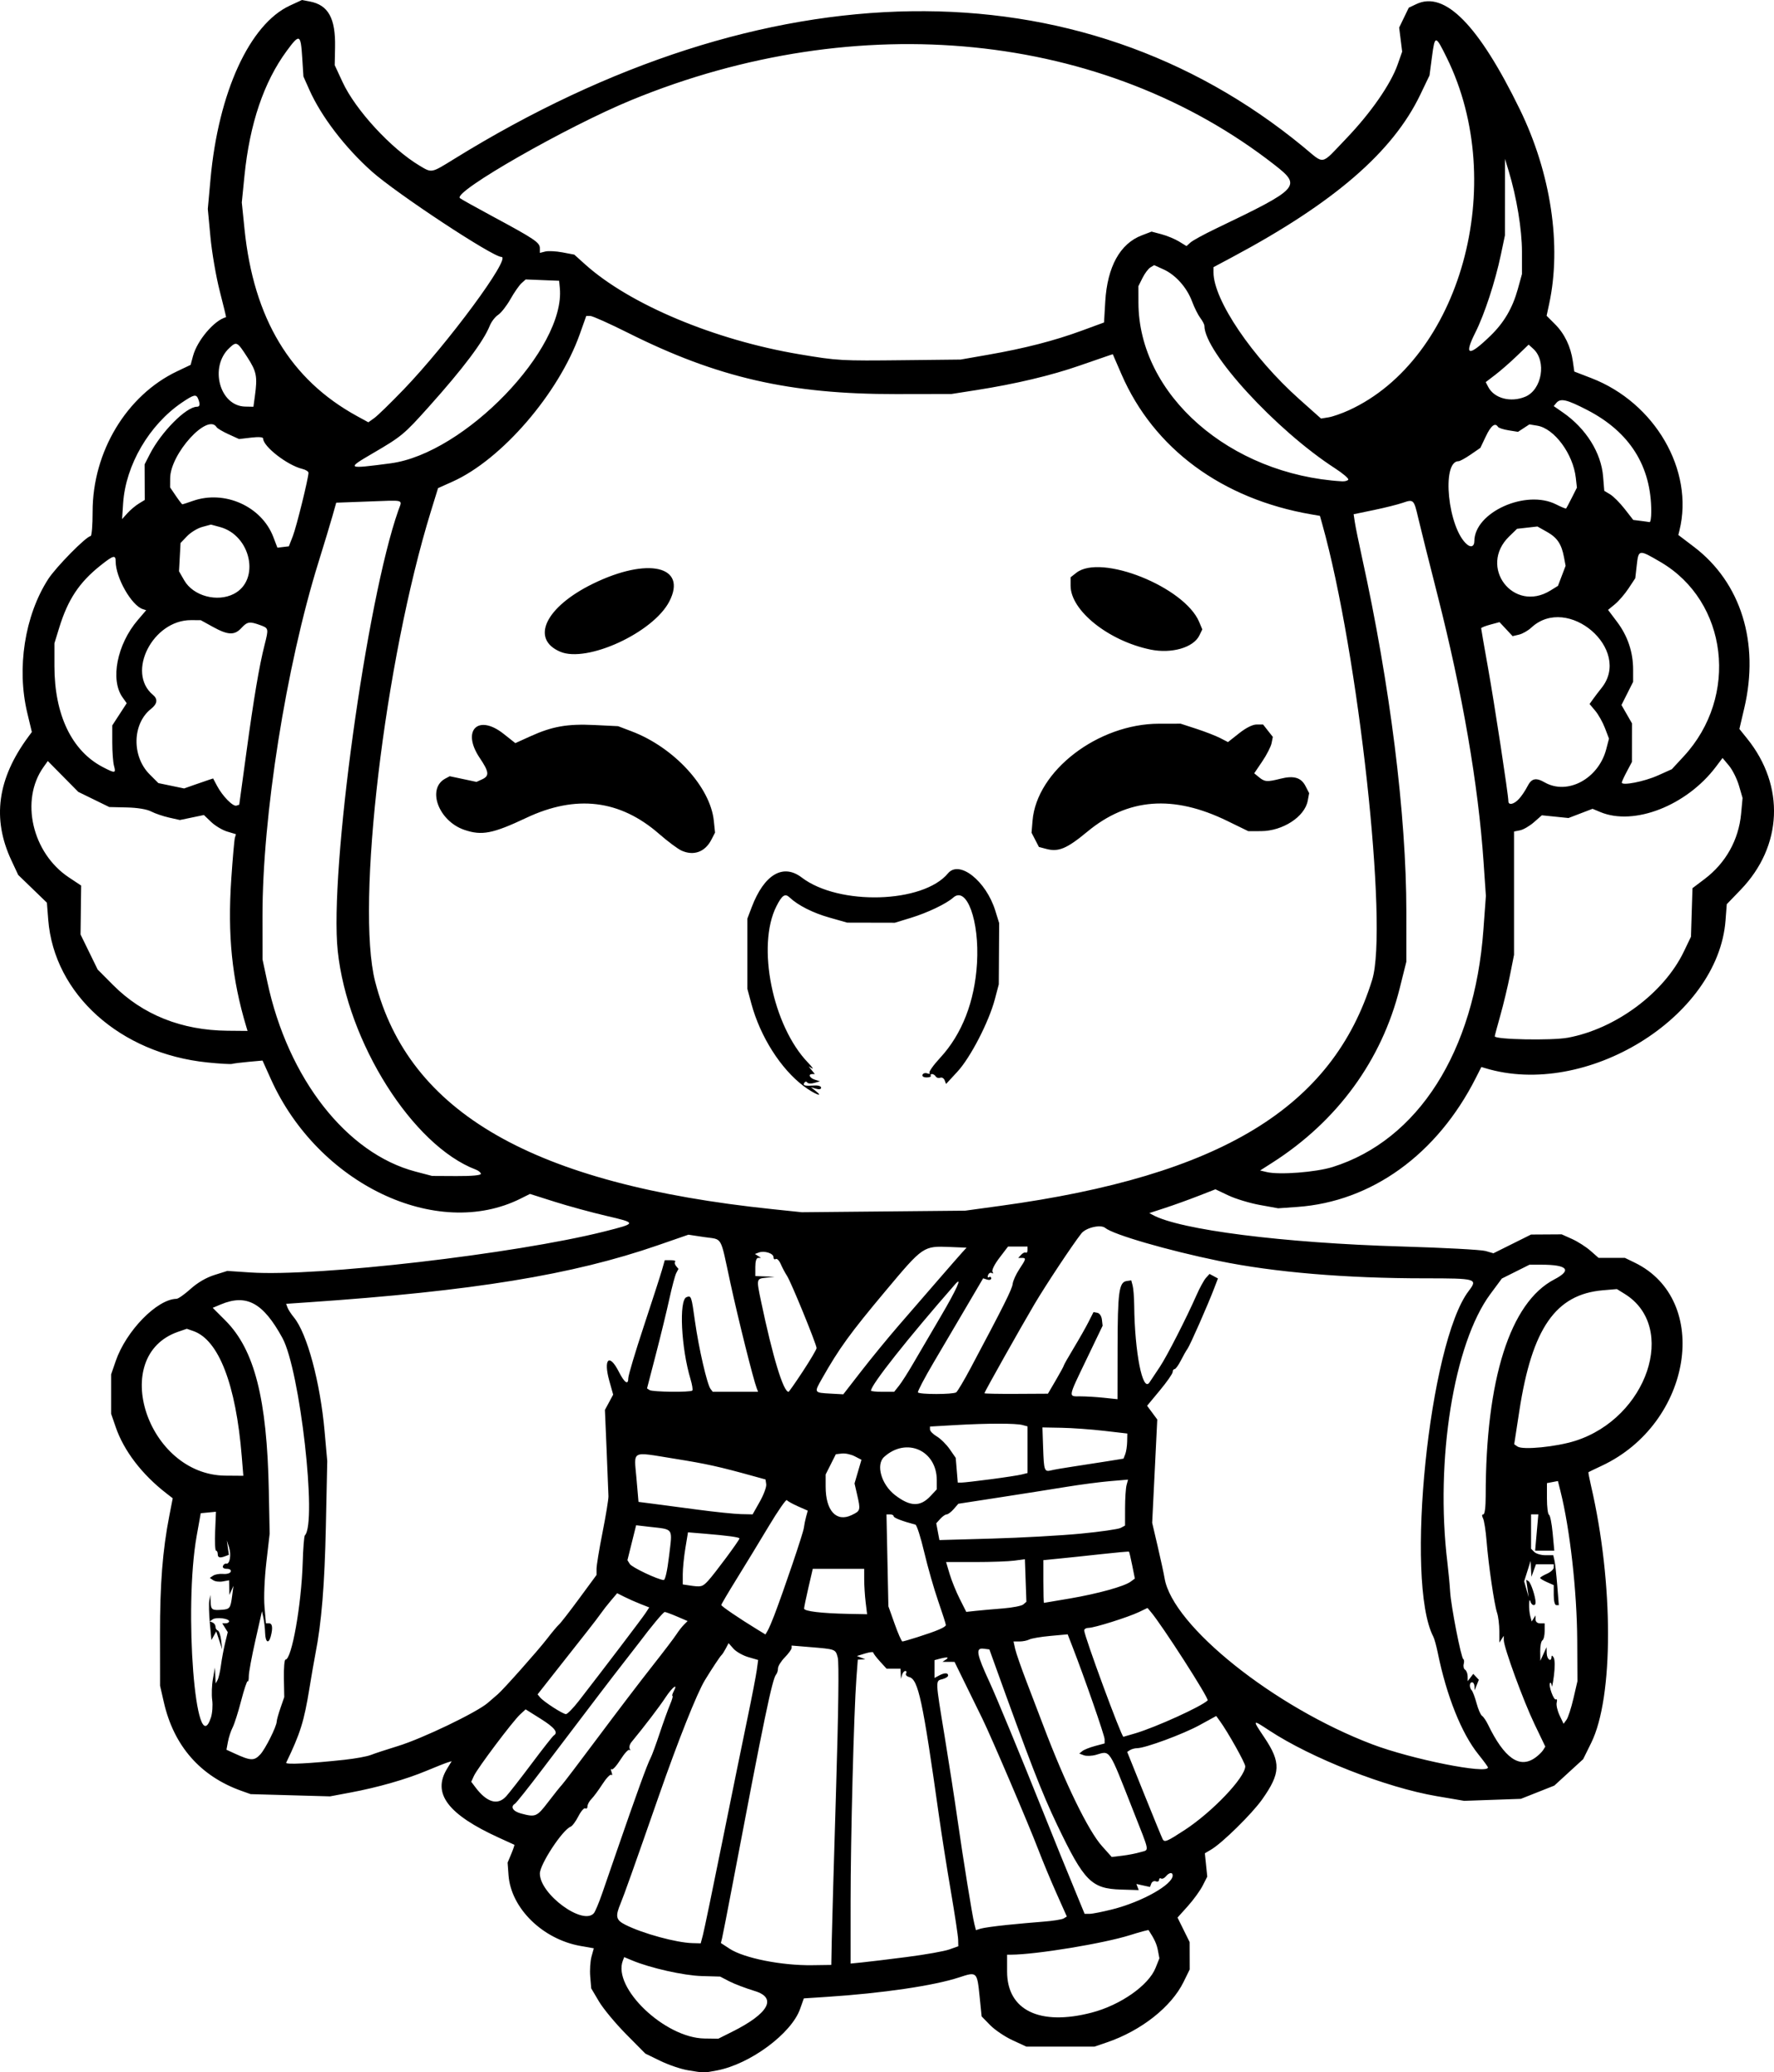 <?xml version="1.0" encoding="UTF-8" standalone="no"?>
<!-- Created with Inkscape (http://www.inkscape.org/) -->

<svg
   width="206.933mm"
   height="241.569mm"
   viewBox="0 0 206.933 241.569"
   version="1.1"
   id="svg1"
   xml:space="preserve"
   xmlns="http://www.w3.org/2000/svg"
   xmlns:svg="http://www.w3.org/2000/svg"><defs
     id="defs1" /><g
     id="layer1"
     transform="translate(29.989,96.427)"><path
       style="fill:#000000"
       d="m 50.205,144.892 c -0.787,-0.131 -2.215,-0.619 -3.175,-1.085 l -1.745,-0.848 -2.249,-2.273 c -1.237,-1.25 -2.657,-2.961 -3.155,-3.802 l -0.906,-1.529 -0.114,-1.375 c -0.063,-0.757 0.005,-1.807 0.151,-2.335 l 0.265,-0.959 -1.541,-0.271 c -4.432,-0.781 -8.125,-4.405 -8.406,-8.25 l -0.107,-1.464 0.428,-1.024 c 0.235,-0.563 0.397,-1.039 0.358,-1.058 -0.038,-0.018 -0.844,-0.386 -1.789,-0.817 -5.969,-2.719 -7.816,-5.164 -6.067,-8.033 l 0.546,-0.895 -0.481,0.147 c -0.264,0.081 -1.369,0.519 -2.456,0.973 -2.385,0.998 -5.66,1.934 -8.873,2.536 l -2.381,0.446 -4.63,-0.13 -4.63,-0.13 -1.079,-0.384 c -4.784,-1.703 -7.88,-5.235 -9.043,-10.318 l -0.443,-1.934 -0.007,-5.953 c -0.007,-5.888 0.301,-9.832 1.082,-13.837 l 0.402,-2.063 -0.748,-0.579 c -2.846,-2.204 -4.953,-4.958 -5.902,-7.718 l -0.534,-1.551 v -2.298 -2.298 l 0.53,-1.541 c 1.216,-3.535 4.828,-7.23 7.104,-7.267 0.197,-0.003 0.933,-0.523 1.636,-1.155 0.82,-0.737 1.816,-1.318 2.781,-1.622 l 1.503,-0.473 2.691,0.18 C 6.961,52.424 30.109,49.745 40.514,47.127 c 3.799,-0.956 3.804,-0.989 0.244,-1.816 -1.731,-0.402 -4.447,-1.143 -6.037,-1.646 L 31.832,42.749 30.745,43.292 C 20.938,48.19 7.117,41.588 1.614,29.377 l -0.98,-2.175 -1.619,0.147 c -0.891,0.081 -1.76,0.19 -1.932,0.242 -0.172,0.052 -1.463,-0.023 -2.869,-0.167 C -15.969,26.383 -23.682,19.473 -24.363,10.783 L -24.519,8.799 -26.192,7.182 -27.865,5.566 -28.661,3.865 c -2.274,-4.86 -1.636,-9.515 1.977,-14.407 l 0.41,-0.555 -0.533,-2.223 c -1.253,-5.226 -0.3,-11.335 2.432,-15.589 0.908,-1.413 4.467,-5.022 4.954,-5.022 0.132,0 0.238,-1.28 0.236,-2.844 -0.009,-6.98 3.96,-13.571 9.859,-16.372 l 1.573,-0.747 0.279,-1.036 c 0.494,-1.833 2.495,-4.181 3.854,-4.522 0.024,-0.006 -0.306,-1.37 -0.734,-3.032 -0.428,-1.661 -0.917,-4.498 -1.087,-6.304 l -0.309,-3.283 0.317,-3.486 c 0.919,-10.094 4.562,-18.05 9.26,-20.22 l 1.405,-0.649 0.903,0.169 c 2.165,0.406 3.024,1.947 2.96,5.308 l -0.04,2.117 0.918,1.977 c 1.511,3.256 5.669,7.764 8.987,9.744 1.44,0.86 1.33,0.881 4.034,-0.79 36.325,-22.453 72.805,-22.979 99.021,-1.428 2.584,2.124 1.972,2.239 5.027,-0.944 2.859,-2.979 5.196,-6.339 6,-8.629 l 0.528,-1.503 -0.175,-1.404 -0.175,-1.404 0.561,-1.159 0.561,-1.159 0.888,-0.421 c 3.316,-1.573 7.271,2.452 12.067,12.279 3.623,7.424 4.893,15.845 3.419,22.677 l -0.297,1.378 0.979,0.979 c 1.119,1.119 1.835,2.611 2.082,4.334 l 0.171,1.191 1.989,0.766 c 7.426,2.861 12,10.757 10.278,17.743 l -0.133,0.54 1.833,1.393 c 5.469,4.157 7.652,11.155 5.86,18.787 l -0.571,2.433 0.909,1.129 c 4.438,5.507 4.133,12.544 -0.765,17.622 l -1.617,1.677 -0.145,1.895 c -0.863,11.314 -16.272,20.779 -28.029,17.217 l -0.451,-0.137 -0.655,1.293 c -4.51,8.9 -12.148,14.41 -20.825,15.022 l -2.223,0.157 -2.137,-0.387 c -1.175,-0.213 -2.822,-0.711 -3.659,-1.107 l -1.522,-0.72 -2.03,0.79 c -1.116,0.435 -2.85,1.059 -3.854,1.386 l -1.824,0.596 0.369,0.204 c 3.166,1.75 15.271,3.287 29.076,3.691 4.875,0.143 9.274,0.379 9.776,0.526 l 0.913,0.266 2.196,-1.093 2.196,-1.093 1.786,-0.011 1.786,-0.011 1.204,0.54 c 0.662,0.297 1.63,0.914 2.152,1.372 l 0.948,0.832 h 1.535 1.535 l 1.133,0.548 c 9.014,4.364 6.694,18.75 -3.819,23.678 -0.832,0.39 -1.538,0.729 -1.568,0.754 -0.03,0.025 0.109,0.754 0.31,1.621 2.628,11.333 2.634,24.626 0.012,29.934 l -0.938,1.9 -1.683,1.54 -1.683,1.54 -1.95,0.772 -1.95,0.772 -3.307,0.116 -3.307,0.116 -3.203,-0.545 c -5.915,-1.007 -14.607,-4.416 -19.551,-7.669 -1.978,-1.301 -1.981,-1.297 -0.544,0.845 1.943,2.898 1.897,4.146 -0.268,7.205 -1.182,1.671 -4.645,5.076 -5.941,5.841 l -0.741,0.438 0.14,1.361 0.14,1.361 -0.54,1.058 c -0.297,0.582 -1.077,1.655 -1.734,2.386 l -1.195,1.329 0.706,1.427 0.706,1.427 0.004,1.597 0.004,1.597 -0.717,1.461 c -1.429,2.909 -4.947,5.68 -8.94,7.039 l -1.455,0.496 h -3.969 -3.969 l -1.621,-0.749 c -0.891,-0.412 -2.066,-1.205 -2.61,-1.762 l -0.989,-1.013 -0.236,-2.327 c -0.293,-2.888 -0.314,-2.908 -2.38,-2.224 -2.911,0.963 -8.959,1.853 -15.462,2.276 l -2.661,0.173 -0.442,1.244 c -1.018,2.868 -5.835,6.426 -9.686,7.156 -1.58,0.3 -1.456,0.301 -3.444,-0.029 z m 5.227,-4.485 c 4.245,-2.121 5.252,-3.943 2.622,-4.741 -1.053,-0.32 -2.393,-0.829 -2.977,-1.132 l -1.062,-0.551 -2.158,-0.062 c -2.086,-0.06 -5.992,-0.936 -8.099,-1.817 l -0.936,-0.391 -0.158,0.411 c -1.22,3.178 4.901,9.011 9.523,9.077 l 1.611,0.023 z m 41.922,-2.224 c 3.351,-0.873 6.634,-3.169 7.451,-5.212 l 0.447,-1.116 -0.171,-0.911 c -0.141,-0.753 -0.393,-1.304 -1.086,-2.374 -0.03,-0.047 -0.998,0.212 -2.15,0.576 -3.084,0.974 -10.956,2.269 -13.896,2.285 l -0.463,0.003 v 1.967 c 0,4.514 3.81,6.36 9.868,4.783 z M 67.032,129.845 c 0.028,-1.528 0.253,-9.386 0.499,-17.462 0.285,-9.356 0.358,-15.012 0.202,-15.587 -0.27,-0.993 -0.21,-0.972 -3.332,-1.231 l -2.051,-0.17 v 0.283 c 0,0.156 -0.357,0.648 -0.794,1.095 -0.437,0.447 -0.794,1.022 -0.794,1.279 0,0.257 -0.099,0.58 -0.22,0.718 -0.445,0.509 -1.407,5.14 -5.077,24.461 -0.594,3.129 -1.145,5.948 -1.223,6.264 l -0.142,0.576 1.016,0.664 c 1.677,1.096 6.052,1.969 9.615,1.92 l 2.249,-0.031 z m 8.812,1.847 c 2.11,-0.271 4.313,-0.662 4.895,-0.869 l 1.058,-0.376 -0.018,-0.764 c -0.01,-0.42 -0.395,-2.967 -0.855,-5.659 -0.46,-2.692 -1.08,-6.621 -1.377,-8.731 -1.911,-13.579 -2.421,-15.95 -3.487,-16.229 -0.294,-0.077 -0.456,-0.267 -0.36,-0.422 0.096,-0.155 0.057,-0.282 -0.086,-0.282 -0.143,0 -0.315,0.208 -0.382,0.463 l -0.121,0.463 -0.031,-0.595 L 75.051,98.095 H 74.242 73.433 l -0.779,-0.853 c -0.428,-0.469 -0.779,-0.934 -0.779,-1.034 0,-0.099 -0.429,-0.049 -0.954,0.112 l -0.954,0.293 0.491,0.193 0.491,0.193 -0.439,0.019 -0.439,0.019 -0.164,2.183 c -0.292,3.887 -0.675,18.66 -0.676,26.049 l -0.001,7.197 1.389,-0.14 c 0.764,-0.077 3.115,-0.362 5.226,-0.633 z m -23.835,-2.575 c 0.144,-0.546 1.164,-5.457 2.267,-10.914 1.103,-5.457 2.419,-11.905 2.925,-14.33 0.506,-2.424 0.994,-4.945 1.084,-5.602 L 58.448,97.078 57.291,96.739 C 56.654,96.553 55.878,96.111 55.566,95.758 l -0.567,-0.643 -0.332,0.63 c -0.183,0.347 -0.404,0.69 -0.492,0.762 -0.158,0.131 -1.146,1.62 -1.94,2.925 -0.924,1.518 -3.106,6.996 -5.368,13.479 -2.909,8.336 -4.072,11.605 -4.465,12.544 -0.639,1.528 -0.546,1.936 0.568,2.495 2.016,1.013 5.918,2.079 7.795,2.131 l 0.982,0.027 z m 35.345,-1.143 c 1.31,-0.134 3.28,-0.312 4.378,-0.395 1.098,-0.083 2.16,-0.252 2.359,-0.375 l 0.362,-0.224 -1.22,-2.735 c -0.671,-1.504 -1.628,-3.807 -2.128,-5.116 -1.092,-2.862 -5.501,-13.172 -6.505,-15.214 -0.394,-0.8 -1.285,-2.616 -1.98,-4.035 l -1.264,-2.58 -0.706,-0.004 -0.706,-0.004 0.397,-0.256 c 0.451,-0.292 0.148,-0.332 -0.728,-0.098 l -0.595,0.16 v 1.037 1.037 l 0.512,-0.274 c 0.644,-0.345 1.076,-0.35 1.076,-0.014 0,0.143 -0.298,0.334 -0.661,0.426 -0.832,0.209 -0.841,-0.012 0.247,6.613 0.499,3.044 1.162,7.32 1.473,9.503 0.682,4.788 1.748,11.398 2.001,12.408 l 0.184,0.733 0.561,-0.174 c 0.309,-0.096 1.633,-0.283 2.942,-0.417 z m -48.062,-1.389 c 0.159,-0.192 0.595,-1.233 0.968,-2.315 0.373,-1.082 1.11,-3.217 1.638,-4.745 2.38,-6.898 3.621,-10.314 4.014,-11.047 0.141,-0.264 0.613,-1.548 1.048,-2.853 0.435,-1.305 0.982,-2.819 1.216,-3.365 0.233,-0.546 0.359,-0.992 0.279,-0.992 -0.08,0 -0.018,-0.238 0.138,-0.529 0.558,-1.043 -0.157,-0.504 -0.967,0.728 -0.7,1.066 -2.451,3.359 -3.948,5.172 -0.216,0.261 -0.31,0.619 -0.21,0.794 0.1,0.175 0.087,0.232 -0.03,0.126 -0.117,-0.106 -0.589,0.404 -1.048,1.133 -0.46,0.729 -0.925,1.236 -1.034,1.126 -0.109,-0.109 -0.114,0.036 -0.01,0.322 0.104,0.287 0.092,0.434 -0.026,0.327 -0.118,-0.107 -0.583,0.378 -1.034,1.078 -0.451,0.7 -1.029,1.48 -1.283,1.734 -0.255,0.254 -0.463,0.639 -0.463,0.856 0,0.216 -0.114,0.323 -0.254,0.236 -0.14,-0.086 -0.503,0.329 -0.806,0.923 -0.303,0.594 -0.711,1.142 -0.907,1.217 -0.949,0.364 -3.589,4.382 -3.589,5.461 0,2.421 5.059,6.118 6.31,4.611 z m 60.521,-0.451 c 3.449,-0.882 6.988,-2.876 6.988,-3.937 0,-0.413 -0.407,-0.36 -0.791,0.103 -0.18,0.217 -0.433,0.329 -0.562,0.249 -0.129,-0.08 -0.235,-0.006 -0.235,0.164 0,0.17 -0.169,0.244 -0.375,0.165 -0.206,-0.079 -0.444,0.037 -0.529,0.257 l -0.154,0.401 -0.794,-0.174 -0.794,-0.174 0.137,0.357 0.137,0.357 -2.056,-0.062 c -3.464,-0.105 -4.306,-0.954 -7.447,-7.514 -1.819,-3.8 -3.152,-7.237 -7.584,-19.555 l -0.333,-0.926 -0.688,-0.084 c -0.948,-0.115 -0.816,0.609 0.715,3.92 0.785,1.699 3.593,8.49 6.233,15.081 1.761,4.395 2.193,5.457 4.058,9.988 l 0.79,1.918 h 0.594 c 0.327,0 1.536,-0.241 2.687,-0.535 z m 3.217,-6.653 c 1.065,-0.323 1.163,0.23 -0.875,-4.944 -2.864,-7.27 -2.608,-6.889 -4.301,-6.403 -0.48,0.138 -1.115,0.161 -1.411,0.052 l -0.537,-0.199 0.354,-0.29 c 0.195,-0.16 0.86,-0.426 1.478,-0.591 l 1.124,-0.301 v -0.486 c 0,-0.434 -2.338,-7.16 -3.763,-10.824 l -0.547,-1.408 -2.012,0.184 c -1.107,0.101 -2.213,0.288 -2.458,0.416 -0.245,0.128 -0.761,0.232 -1.146,0.232 h -0.7 l 0.189,0.86 c 0.104,0.473 0.715,2.229 1.359,3.903 0.644,1.673 1.508,3.936 1.921,5.027 2.531,6.696 5.246,12.27 6.844,14.055 l 1.142,1.276 1.239,-0.149 c 0.681,-0.082 1.626,-0.266 2.099,-0.41 z m 5.147,-2.567 c 3.263,-2.13 7.086,-6.145 7.089,-7.445 9.3e-4,-0.378 -2.013,-3.969 -2.949,-5.26 l -0.437,-0.602 -1.945,1.065 c -1.922,1.052 -6.326,2.678 -7.275,2.686 -0.27,0.002 -0.642,0.101 -0.828,0.218 l -0.338,0.214 2.017,5.007 c 1.109,2.754 2.072,5.096 2.139,5.205 0.217,0.351 0.517,0.222 2.526,-1.09 z M 33.95,113.639 c 0.695,-0.91 1.415,-1.809 1.599,-1.999 0.184,-0.19 2.086,-2.69 4.226,-5.556 2.14,-2.866 4.971,-6.58 6.291,-8.253 1.32,-1.673 2.599,-3.353 2.841,-3.733 0.243,-0.38 0.637,-0.886 0.876,-1.125 l 0.435,-0.435 -1.232,-0.528 c -0.678,-0.291 -1.324,-0.528 -1.436,-0.528 -0.162,0 -1.548,1.659 -2.984,3.572 -0.109,0.146 -0.941,1.217 -1.848,2.381 -1.559,2.001 -2.734,3.542 -9.531,12.495 -1.559,2.054 -2.958,3.811 -3.109,3.904 -0.572,0.354 -0.235,0.889 0.719,1.142 1.685,0.447 1.838,0.383 3.151,-1.335 z m -4.903,-0.661 c 0.364,-0.4 1.714,-2.13 2.999,-3.845 1.285,-1.715 2.438,-3.18 2.562,-3.257 0.555,-0.343 0.099,-0.922 -1.53,-1.944 l -1.755,-1.101 -0.655,0.608 c -0.864,0.802 -4.972,6.266 -5.373,7.146 l -0.314,0.689 0.493,0.653 c 1.328,1.76 2.588,2.131 3.572,1.05 z m 114.53,-3.377 c 0,-0.075 -0.506,-0.765 -1.124,-1.533 -1.956,-2.43 -3.704,-6.8 -4.728,-11.825 -0.163,-0.8 -0.397,-1.647 -0.519,-1.881 -3.341,-6.398 -0.492,-34.246 4.122,-40.296 1.091,-1.431 0.925,-1.479 -5.113,-1.479 -9.231,0 -17.594,-0.704 -23.991,-2.021 -6.023,-1.239 -12.352,-3.075 -13.298,-3.858 -0.52,-0.431 -2.242,-0.03 -2.775,0.646 -1.029,1.305 -4.156,6.019 -5.49,8.275 -1.602,2.71 -5.822,10.214 -5.822,10.354 0,0.051 1.667,0.083 3.705,0.072 l 3.705,-0.02 0.925,-1.579 c 0.509,-0.868 0.925,-1.634 0.925,-1.702 0,-0.067 0.52,-0.984 1.156,-2.036 0.636,-1.053 1.416,-2.427 1.734,-3.055 l 0.577,-1.141 0.449,0.085 c 0.262,0.05 0.483,0.381 0.531,0.796 l 0.082,0.711 -1.868,3.887 c -2.207,4.592 -2.166,4.344 -0.716,4.344 0.633,0 1.864,0.074 2.735,0.166 l 1.584,0.166 0.009,-6.053 c 0.009,-6.422 0.168,-7.59 1.052,-7.72 l 0.543,-0.08 0.163,0.609 c 0.09,0.335 0.172,1.383 0.182,2.329 0.059,5.485 0.986,10.157 1.778,8.965 0.253,-0.381 0.805,-1.21 1.227,-1.843 0.81,-1.216 3.078,-5.65 4.247,-8.304 0.383,-0.868 0.884,-1.787 1.115,-2.042 l 0.419,-0.463 0.491,0.263 0.491,0.263 -0.427,1.118 c -0.754,1.973 -2.82,6.661 -3.117,7.071 -0.158,0.218 -0.513,0.843 -0.79,1.389 -0.276,0.546 -0.603,0.992 -0.725,0.992 -0.123,0 -0.223,0.153 -0.223,0.339 0,0.187 -0.671,1.148 -1.491,2.136 l -1.491,1.796 0.593,0.802 0.593,0.802 -0.297,6.019 -0.297,6.019 0.643,2.751 c 0.354,1.513 0.717,3.188 0.806,3.722 0.93,5.545 12.784,15.015 24.224,19.352 4.601,1.744 13.494,3.519 13.494,2.693 z m -133.35,-0.895 c 1.237,-0.134 2.606,-0.385 3.043,-0.558 0.437,-0.173 1.865,-0.643 3.175,-1.044 2.843,-0.871 9.181,-3.916 10.464,-5.026 0.502,-0.435 1.032,-0.891 1.177,-1.015 0.638,-0.541 4.676,-5.083 5.696,-6.407 0.617,-0.8 1.265,-1.574 1.44,-1.72 0.175,-0.146 1.231,-1.503 2.346,-3.018 l 2.027,-2.753 v -0.717 c 0,-0.395 0.316,-2.311 0.702,-4.258 0.386,-1.948 0.696,-3.839 0.688,-4.203 -0.008,-0.364 -0.103,-2.776 -0.213,-5.361 l -0.199,-4.699 0.481,-0.892 0.481,-0.892 -0.445,-1.585 c -0.721,-2.571 -0.019,-3.286 1.09,-1.109 0.678,1.331 1.12,1.634 1.12,0.768 0,-0.322 0.813,-3.041 1.806,-6.041 0.994,-3.001 1.951,-5.962 2.127,-6.58 l 0.321,-1.124 h 0.695 c 0.382,0 0.617,0.078 0.521,0.174 -0.096,0.096 -0.049,0.325 0.103,0.508 l 0.277,0.334 -0.255,0.484 c -0.14,0.266 -0.501,1.615 -0.802,2.997 -0.301,1.382 -1.011,4.299 -1.578,6.482 l -1.031,3.969 0.297,0.194 c 0.343,0.225 4.766,0.275 4.985,0.056 0.08,-0.08 -0.015,-0.681 -0.211,-1.335 -1.09,-3.623 -1.365,-9.207 -0.469,-9.551 0.558,-0.214 0.574,-0.168 1.001,2.874 0.435,3.096 1.41,7.315 1.809,7.827 l 0.258,0.331 h 2.642 2.642 L 58.287,65.42 C 57.876,64.351 56.128,57.364 55.2,53.085 53.98,47.456 54.359,48.111 52.121,47.774 l -1.809,-0.273 -3.572,1.236 c -9.966,3.448 -21.528,5.332 -40.792,6.646 l -2.56,0.175 0.158,0.433 c 0.087,0.238 0.422,0.755 0.746,1.147 1.541,1.871 3.071,7.551 3.585,13.309 l 0.307,3.44 -0.159,7.541 c -0.146,6.888 -0.508,11.317 -1.223,14.942 -0.144,0.731 -0.455,2.52 -0.691,3.975 -0.632,3.891 -1.066,5.282 -2.717,8.704 -0.118,0.244 2.751,0.1 6.835,-0.342 z m 138.886,-0.251 c 0.353,-0.255 0.757,-0.648 0.898,-0.872 l 0.257,-0.408 -1.259,-2.622 c -1.309,-2.727 -3.577,-8.925 -3.584,-9.795 l -0.004,-0.5 -0.256,0.397 -0.256,0.397 -0.004,-1.35 c -0.002,-0.742 -0.12,-1.695 -0.262,-2.117 -0.331,-0.984 -1.004,-5.584 -1.228,-8.386 -0.095,-1.194 -0.28,-2.379 -0.411,-2.634 -0.152,-0.296 -0.139,-0.463 0.036,-0.463 0.167,0 0.274,-0.85 0.274,-2.168 0,-13.576 2.844,-22.537 8.003,-25.22 2.1,-1.092 1.548,-1.717 -1.518,-1.717 h -1.373 l -1.614,0.807 -1.614,0.807 -1.343,1.811 c -4.259,5.745 -6.445,19.359 -5.015,31.236 0.131,1.091 0.279,2.651 0.328,3.466 0.103,1.709 1.284,7.74 1.538,7.858 0.094,0.043 0.114,0.298 0.044,0.565 -0.07,0.268 0.002,0.567 0.16,0.664 0.158,0.098 0.291,0.439 0.296,0.757 l 0.008,0.58 0.326,-0.428 0.326,-0.428 0.324,0.347 0.324,0.347 -0.245,0.61 -0.245,0.61 -0.017,-0.463 c -0.009,-0.255 -0.136,-0.463 -0.281,-0.463 -0.323,0 -0.348,0.595 -0.039,0.939 0.124,0.138 0.379,0.82 0.566,1.515 0.187,0.695 0.473,1.35 0.635,1.455 0.162,0.105 0.468,0.548 0.679,0.985 1.925,3.973 3.701,5.215 5.547,3.877 z M 0.375,108.083 c 0.584,-0.623 1.909,-3.273 1.913,-3.827 0.001,-0.177 0.2,-0.891 0.441,-1.587 l 0.438,-1.266 -0.04,-2.183 c -0.022,-1.201 0.06,-2.183 0.181,-2.183 0.731,0 1.865,-6.385 2.013,-11.327 0.049,-1.646 0.161,-3.065 0.249,-3.153 C 7.023,81.103 4.998,63.278 2.954,59.539 0.709,55.432 -1.232,54.376 -4.23,55.629 l -0.947,0.396 1.48,1.48 c 3.393,3.393 4.852,9.105 5.064,19.821 l 0.099,5.027 -0.382,3.307 c -0.222,1.924 -0.314,4.11 -0.218,5.226 L 1.03,92.804 h 0.366 c 0.389,0 0.46,0.546 0.199,1.521 C 1.346,95.252 0.971,95.026 0.936,93.928 0.919,93.382 0.83,92.589 0.738,92.166 L 0.57,91.396 -0.203,94.812 c -0.425,1.879 -0.77,3.746 -0.765,4.15 0.004,0.404 -0.054,0.672 -0.13,0.596 -0.076,-0.076 -0.418,0.943 -0.76,2.263 -0.342,1.321 -0.789,2.723 -0.992,3.117 -0.204,0.394 -0.45,1.14 -0.547,1.659 l -0.177,0.943 0.882,0.405 c 1.956,0.899 2.339,0.916 3.067,0.139 z M 102.435,105.63 c 2.458,-0.738 7.712,-3.127 8.444,-3.84 0.202,-0.196 -5.317,-8.785 -6.647,-10.345 l -0.369,-0.433 -0.979,0.469 c -1.268,0.608 -5.221,1.851 -5.887,1.851 -0.284,0 -0.516,0.133 -0.516,0.295 0,0.643 4.341,12.414 4.573,12.402 0.031,-0.002 0.652,-0.182 1.38,-0.4 z M -5.386,103.793 c 0.166,-0.504 0.234,-1.427 0.149,-2.051 -0.085,-0.623 -0.047,-1.729 0.084,-2.456 l 0.237,-1.323 0.039,0.926 0.039,0.926 0.224,-0.397 c 0.123,-0.218 0.302,-0.992 0.398,-1.72 0.096,-0.728 0.314,-1.895 0.484,-2.595 l 0.309,-1.272 -0.321,-0.514 -0.321,-0.514 h 0.399 c 0.22,0 0.399,-0.106 0.399,-0.235 0,-0.333 -1.508,-0.513 -1.912,-0.228 l -0.337,0.238 0.331,0.134 c 0.182,0.074 0.331,0.293 0.331,0.487 0,0.194 0.122,0.393 0.271,0.443 0.149,0.05 0.325,0.566 0.392,1.147 l 0.121,1.056 -0.347,-1.049 -0.347,-1.049 -0.282,0.504 -0.282,0.504 -0.185,-1.979 c -0.102,-1.088 -0.13,-2.272 -0.063,-2.63 l 0.122,-0.652 0.036,0.86 c 0.037,0.872 0.174,0.96 1.359,0.866 0.874,-0.069 0.963,-0.194 1.145,-1.594 l 0.154,-1.191 -0.234,0.529 -0.234,0.529 -0.019,-0.853 -0.019,-0.853 -0.728,0.133 c -0.4,0.073 -0.906,0.011 -1.124,-0.139 l -0.397,-0.272 0.397,-0.265 c 0.218,-0.146 0.742,-0.235 1.164,-0.198 0.43,0.037 0.818,-0.079 0.882,-0.264 0.069,-0.198 -0.116,-0.331 -0.459,-0.331 -0.347,0 -0.525,-0.131 -0.452,-0.331 0.067,-0.182 0.243,-0.305 0.392,-0.273 0.416,0.088 0.602,-1.047 0.315,-1.922 l -0.256,-0.781 0.121,0.836 0.121,0.836 -0.407,0.156 c -0.651,0.25 -0.893,0.184 -0.893,-0.241 0,-0.218 -0.089,-0.397 -0.198,-0.397 -0.109,2.1e-5 -0.156,-1.02 -0.104,-2.268 l 0.094,-2.268 -0.888,0.085 -0.888,0.085 -0.473,2.646 c -1.522,8.514 -0.108,26.536 1.661,21.176 z m 158.935,-2.229 0.466,-2.013 -0.025,-4.763 c -0.03,-5.723 -0.848,-12.995 -1.956,-17.395 l -0.296,-1.177 -0.64,0.122 -0.64,0.122 v 1.799 c 0,0.99 0.107,1.839 0.238,1.887 0.131,0.049 0.324,1.011 0.428,2.139 l 0.19,2.051 h -1.117 -1.117 l 0.187,-2.117 0.187,-2.117 h -0.424 -0.424 v 2.003 2.003 l 0.378,0.378 c 0.208,0.208 0.79,0.378 1.294,0.378 h 0.916 l 0.14,0.595 c 0.077,0.327 0.223,1.637 0.325,2.91 l 0.184,2.315 h -0.296 c -0.173,0 -0.296,-0.483 -0.296,-1.168 V 88.35 l -0.794,-0.351 c -0.437,-0.193 -0.794,-0.412 -0.794,-0.487 0,-0.074 0.357,-0.294 0.794,-0.487 0.437,-0.193 0.794,-0.52 0.794,-0.726 v -0.375 h -1.036 -1.036 l -0.266,0.728 -0.266,0.728 -0.047,-0.926 -0.047,-0.926 -0.377,1.191 -0.377,1.191 0.264,0.926 0.264,0.926 -0.142,-1.018 -0.142,-1.018 0.272,0.168 c 0.267,0.165 0.816,1.816 0.819,2.464 0.002,0.499 -0.472,0.397 -0.61,-0.132 -0.067,-0.257 -0.133,-0.11 -0.148,0.331 -0.015,0.437 0.047,1.072 0.138,1.411 l 0.165,0.618 0.224,-0.353 0.224,-0.353 0.004,0.463 c 0.002,0.285 0.207,0.463 0.533,0.463 h 0.529 v 0.91 c 0,0.501 -0.119,0.984 -0.265,1.074 -0.146,0.09 -0.259,0.663 -0.253,1.272 l 0.012,1.109 0.363,-0.794 0.363,-0.794 0.021,0.728 c 0.021,0.701 0.542,1.071 0.559,0.397 0.005,-0.205 0.101,-0.171 0.253,0.089 0.145,0.248 0.155,1.115 0.025,2.117 -0.121,0.933 -0.235,1.469 -0.253,1.19 -0.018,-0.279 -0.105,-0.436 -0.192,-0.348 -0.232,0.232 0.426,2.075 0.684,1.916 0.12,-0.074 0.159,0.092 0.087,0.369 -0.073,0.277 0.078,0.947 0.335,1.488 l 0.467,0.984 0.341,-0.467 c 0.188,-0.257 0.551,-1.373 0.807,-2.48 z m -116.032,0.302 c 3.083,-3.974 7.398,-9.65 7.79,-10.249 L 45.744,90.95 44.721,90.549 C 44.158,90.329 43.316,89.956 42.85,89.721 l -0.848,-0.427 -0.74,0.873 c -0.407,0.48 -0.909,1.121 -1.116,1.424 -0.207,0.303 -0.941,1.266 -1.631,2.139 -0.69,0.873 -2.277,2.885 -3.526,4.472 l -2.271,2.884 0.29,0.349 c 0.42,0.507 2.656,1.952 3.019,1.952 0.17,0 0.84,-0.685 1.489,-1.521 z m 39.518,-7.453 c 2.268,-0.719 3.307,-1.164 3.307,-1.414 0,-0.12 -0.401,-1.373 -0.892,-2.786 -0.491,-1.413 -1.224,-3.979 -1.631,-5.702 -0.406,-1.724 -0.868,-3.168 -1.026,-3.21 -1.541,-0.409 -2.537,-0.791 -2.537,-0.975 0,-0.122 -0.189,-0.222 -0.42,-0.222 h -0.42 l 0.112,5.358 0.112,5.358 0.73,2.051 c 0.401,1.128 0.808,2.05 0.904,2.049 0.096,-0.001 0.889,-0.229 1.762,-0.506 z M 60.326,91.877 c 1.177,-3.095 3.373,-9.577 3.45,-10.186 0.046,-0.364 0.168,-0.967 0.272,-1.341 l 0.188,-0.68 -1.141,-0.503 c -0.628,-0.277 -1.212,-0.603 -1.299,-0.724 -0.087,-0.122 -1.036,1.244 -2.11,3.035 -1.074,1.791 -2.759,4.557 -3.745,6.146 -0.986,1.59 -1.793,2.959 -1.793,3.043 0,0.145 2.103,1.574 4.196,2.852 l 0.956,0.583 0.261,-0.451 c 0.144,-0.248 0.488,-1.046 0.765,-1.774 z m 10.662,-1.521 c -0.092,-0.764 -0.168,-1.955 -0.169,-2.646 l -0.002,-1.257 H 67.818 64.818 l -0.506,2.183 c -0.278,1.201 -0.506,2.302 -0.506,2.447 0,0.312 2.039,0.558 5.13,0.618 l 2.22,0.043 z m 16.012,0.712 c 1.115,-0.087 2.188,-0.298 2.383,-0.468 l 0.355,-0.31 -0.088,-2.481 -0.088,-2.481 -1.208,0.166 c -0.664,0.091 -2.733,0.166 -4.596,0.166 h -3.388 l 0.412,1.389 c 0.227,0.764 0.757,2.071 1.178,2.905 l 0.765,1.516 1.123,-0.122 c 0.618,-0.067 2.036,-0.193 3.151,-0.28 z m 7.798,-1.157 c 3.3,-0.568 6.337,-1.407 7.092,-1.959 l 0.5,-0.366 -0.309,-1.537 c -0.17,-0.845 -0.338,-1.564 -0.375,-1.598 -0.036,-0.034 -1.495,0.096 -3.241,0.289 -1.746,0.193 -3.979,0.428 -4.961,0.523 l -1.786,0.173 v 2.492 c 0,1.371 0.03,2.492 0.066,2.491 0.036,-9.65e-4 1.392,-0.23 3.013,-0.509 z M 52.61,87.843 c 0.75,-0.807 3.656,-4.725 3.656,-4.931 0,-0.147 -1.375,-0.334 -4.126,-0.561 l -1.877,-0.155 -0.305,1.849 c -0.168,1.017 -0.305,2.384 -0.305,3.037 v 1.188 l 0.728,0.11 c 1.422,0.215 1.562,0.182 2.231,-0.538 z m -4.557,-2.86 c 0.402,-3.395 0.609,-3.095 -2.377,-3.441 l -1.462,-0.169 -0.507,2.035 -0.507,2.035 0.274,0.44 c 0.249,0.4 3.258,1.827 3.955,1.875 0.177,0.012 0.423,-1.082 0.623,-2.774 z m 48.002,-2.631 c 2.296,-0.22 4.402,-0.522 4.682,-0.672 l 0.508,-0.272 0.004,-2.041 c 0.002,-1.123 0.08,-2.328 0.174,-2.678 l 0.17,-0.637 -2.092,0.176 c -1.151,0.097 -3.461,0.399 -5.135,0.673 -1.673,0.273 -5.186,0.828 -7.805,1.231 l -4.762,0.734 -0.539,0.619 c -0.297,0.34 -0.665,0.619 -0.819,0.619 -0.154,0 -0.491,0.233 -0.749,0.519 l -0.469,0.519 0.184,0.978 0.184,0.978 6.146,-0.173 c 3.381,-0.095 8.025,-0.353 10.32,-0.573 z M 69.353,80.187 c 1.04,-0.496 1.059,-0.565 0.636,-2.396 l -0.299,-1.294 0.404,-1.379 0.404,-1.379 -0.784,-0.406 C 69.283,73.111 68.611,72.965 68.22,73.01 l -0.71,0.082 -0.595,1.181 -0.595,1.181 v 1.412 c 0,2.812 1.244,4.175 3.034,3.321 z M 58.637,78.625 c 0.459,-0.813 0.798,-1.729 0.753,-2.034 l -0.082,-0.556 -1.191,-0.329 C 53.816,74.515 52.508,74.226 48.638,73.605 43.537,72.787 43.965,72.56 44.256,75.929 l 0.235,2.719 1.587,0.204 c 0.873,0.112 3.254,0.427 5.292,0.698 2.037,0.272 4.318,0.507 5.068,0.523 l 1.364,0.029 z m 19.92,-0.663 0.728,-0.777 v -1.063 c 0,-3.489 -3.551,-5.059 -6.142,-2.714 -0.996,0.901 -0.322,3.232 1.29,4.462 1.768,1.348 2.924,1.374 4.124,0.093 z m 7.016,-1.951 c 1.621,-0.214 3.251,-0.465 3.621,-0.558 l 0.674,-0.169 v -2.719 -2.719 l -0.595,-0.16 c -0.782,-0.209 -4.099,-0.206 -7.805,0.007 l -2.977,0.172 v 0.341 c 0,0.188 0.36,0.554 0.8,0.814 0.44,0.26 1.115,0.928 1.501,1.484 l 0.701,1.011 0.12,1.441 0.12,1.441 h 0.447 c 0.246,0 1.773,-0.175 3.395,-0.389 z M -1.789,73.345 C -2.47,64.958 -4.475,59.766 -7.432,58.735 l -0.764,-0.266 -1.004,0.345 c -8.163,2.806 -3.6,16.704 5.508,16.775 l 2.087,0.016 z m 96.845,1.205 c 1.003,-0.149 2.765,-0.422 3.916,-0.607 l 2.093,-0.336 0.204,-0.522 c 0.112,-0.287 0.212,-0.946 0.222,-1.464 l 0.019,-0.942 -2.712,-0.314 C 97.305,70.192 95.077,70.032 93.846,70.01 l -2.239,-0.042 0.081,2.355 c 0.094,2.707 0.144,2.849 0.949,2.647 0.327,-0.082 1.416,-0.271 2.419,-0.42 z m 58.7,-3.017 c 8.416,-2.673 11.992,-13.285 5.772,-17.129 l -0.91,-0.563 -1.633,0.139 c -5.512,0.469 -8.264,4.433 -9.743,14.034 l -0.603,3.918 0.388,0.265 c 0.616,0.421 4.529,0.034 6.73,-0.665 z M 70.496,63.382 c 1.164,-1.499 3.111,-3.873 4.327,-5.276 1.216,-1.403 3.281,-3.784 4.588,-5.292 1.307,-1.508 2.595,-2.98 2.861,-3.271 l 0.484,-0.529 -1.932,-0.079 c -3.112,-0.127 -3.126,-0.117 -7.506,5.11 -4.164,4.97 -5.411,6.689 -7.423,10.235 -0.942,1.661 -0.956,1.639 1.062,1.75 l 1.422,0.078 z m 11.053,2.496 c 0.154,-0.107 0.915,-1.385 1.689,-2.84 3.837,-7.206 4.831,-9.193 4.896,-9.793 0.039,-0.359 0.386,-1.128 0.77,-1.708 0.813,-1.229 0.835,-1.331 0.291,-1.331 h -0.407 l 0.341,-0.369 c 0.188,-0.203 0.43,-0.315 0.54,-0.249 0.109,0.066 0.198,-0.065 0.198,-0.292 v -0.412 h -1.136 -1.136 l -1.002,1.314 c -0.582,0.763 -0.92,1.446 -0.807,1.628 0.116,0.187 0.082,0.245 -0.083,0.143 -0.153,-0.094 -0.348,0.012 -0.435,0.237 -0.09,0.234 -0.045,0.34 0.105,0.247 0.144,-0.089 0.262,-0.028 0.262,0.136 0,0.166 -0.21,0.231 -0.472,0.148 l -0.472,-0.15 -1.906,3.241 c -1.048,1.782 -2.784,4.729 -3.857,6.548 -1.073,1.819 -1.901,3.397 -1.84,3.506 0.143,0.256 4.092,0.252 4.461,-0.004 z m -17.871,-2.472 c 0.87,-1.326 1.583,-2.534 1.583,-2.686 0,-0.431 -2.955,-7.66 -3.434,-8.398 -0.236,-0.364 -0.572,-0.996 -0.747,-1.404 -0.175,-0.408 -0.438,-0.669 -0.582,-0.58 -0.145,0.09 -0.263,-0.01 -0.263,-0.221 0,-0.446 -1.08,-0.783 -1.721,-0.536 l -0.44,0.169 0.353,0.224 0.353,0.224 -0.331,0.004 c -0.209,0.003 -0.331,0.394 -0.331,1.062 v 1.058 l 1.124,0.044 1.124,0.044 -0.992,0.104 c -1.143,0.12 -1.142,0.116 -0.586,2.767 1.357,6.462 2.595,10.534 3.203,10.534 0.058,0 0.817,-1.085 1.687,-2.41 z m 11.202,1.696 c 0.312,-0.393 1.054,-1.554 1.648,-2.58 0.595,-1.026 2.056,-3.52 3.247,-5.542 1.82,-3.09 2.555,-4.729 1.664,-3.714 -5.511,6.285 -9.829,11.739 -9.829,12.414 0,0.075 0.608,0.136 1.351,0.136 h 1.351 z M 86.692,44.14 c 25.694,-3.513 38.758,-11.447 43.379,-26.346 1.901,-6.128 -1.599,-38.079 -5.817,-53.105 l -0.276,-0.982 -0.983,-0.169 c -10.435,-1.791 -18.402,-7.663 -22.167,-16.339 l -1.012,-2.332 -0.411,0.13 c -0.226,0.071 -1.78,0.607 -3.454,1.191 -3.31,1.154 -7.482,2.144 -12.039,2.857 l -2.91,0.455 -6.482,0.011 c -12.356,0.021 -20.814,-1.911 -31.253,-7.139 -2.162,-1.083 -4.142,-1.968 -4.401,-1.968 h -0.471 l -0.748,2.105 c -2.459,6.921 -9.109,14.632 -14.834,17.201 l -1.705,0.765 -0.838,2.714 C 14.876,-19.325 11.5,9.115 13.768,17.981 17.683,33.29 32.211,41.612 60.102,44.524 l 3.44,0.359 9.525,-0.091 9.525,-0.091 z M 63.773,30.192 C 61.094,28.191 58.694,24.417 57.656,20.572 l -0.464,-1.72 v -4.101 -4.101 l 0.503,-1.323 c 1.452,-3.819 3.655,-5.126 5.836,-3.462 4.319,3.297 14.152,3.017 17.059,-0.485 1.318,-1.588 4.437,0.868 5.518,4.344 l 0.453,1.455 -0.022,3.572 -0.022,3.572 -0.455,1.72 c -0.705,2.663 -2.846,6.805 -4.366,8.45 l -1.33,1.439 -0.165,-0.43 c -0.091,-0.237 -0.322,-0.37 -0.513,-0.296 -0.192,0.073 -0.427,0.006 -0.523,-0.149 -0.096,-0.155 -0.294,-0.283 -0.439,-0.283 -0.146,0 -0.209,0.089 -0.142,0.198 0.067,0.109 -0.148,0.198 -0.48,0.198 -0.356,0 -0.553,-0.128 -0.482,-0.314 0.066,-0.173 0.319,-0.243 0.562,-0.156 0.243,0.087 0.355,0.062 0.249,-0.054 -0.106,-0.117 0.453,-0.909 1.242,-1.761 2.551,-2.756 4.035,-6.562 4.302,-11.037 0.294,-4.934 -1.203,-9.046 -2.781,-7.636 -0.798,0.713 -2.994,1.761 -4.927,2.352 l -1.877,0.574 -2.778,-0.006 -2.778,-0.006 -2.097,-0.596 C 64.834,9.991 63.08,9.102 62.122,8.192 61.586,7.683 61.237,7.915 60.578,9.216 c -2.334,4.61 -0.45,13.939 3.68,18.223 0.479,0.497 0.692,0.799 0.474,0.672 l -0.397,-0.231 0.363,0.448 0.363,0.448 h -0.297 c -0.526,0 -0.316,0.462 0.298,0.654 l 0.595,0.187 -0.661,0.193 c -0.364,0.106 -0.736,0.083 -0.827,-0.052 -0.097,-0.143 -0.241,-0.123 -0.346,0.048 -0.193,0.312 0.076,0.378 1.239,0.301 0.4,-0.026 0.728,0.088 0.728,0.254 0,0.19 -0.222,0.236 -0.595,0.125 l -0.595,-0.177 0.529,0.416 c 1.107,0.87 -0.127,0.387 -1.356,-0.531 z M 49.518,2.733 C 49.082,2.538 47.901,1.659 46.894,0.78 42.324,-3.207 37.201,-3.824 31.394,-1.086 27.487,0.757 26.211,1.004 24.178,0.311 21.165,-0.716 19.764,-4.495 21.961,-5.67 l 0.509,-0.273 1.561,0.331 1.561,0.331 0.652,-0.297 c 0.875,-0.398 0.823,-0.869 -0.274,-2.498 -2.15,-3.193 -0.199,-5.166 2.781,-2.81 l 1.373,1.085 1.76,-0.798 c 2.55,-1.157 4.313,-1.466 7.487,-1.311 l 2.74,0.134 1.587,0.603 c 4.937,1.876 9.173,6.488 9.58,10.431 L 53.419,0.631 52.985,1.469 C 52.253,2.886 50.933,3.367 49.518,2.733 Z M 92.053,2.53 91.197,2.303 90.768,1.472 90.338,0.642 90.454,-0.759 C 90.937,-6.576 98.09,-12.056 105.213,-12.065 l 2.514,-0.003 1.838,0.598 c 1.011,0.329 2.254,0.811 2.763,1.072 l 0.925,0.475 1.296,-1.024 c 0.815,-0.644 1.574,-1.024 2.046,-1.024 h 0.751 l 0.569,0.723 0.569,0.723 -0.147,0.733 c -0.081,0.403 -0.569,1.357 -1.085,2.121 l -0.939,1.388 0.565,0.463 c 0.663,0.543 0.938,0.562 2.5,0.168 1.554,-0.391 2.402,-0.141 2.919,0.86 l 0.425,0.822 -0.166,0.884 c -0.351,1.87 -2.913,3.534 -5.457,3.544 l -1.474,0.006 -2.482,-1.208 C 106.854,-3.805 101.569,-3.394 96.843,0.524 94.454,2.504 93.484,2.911 92.053,2.53 Z M 35.363,-20.454 c -3.509,-1.489 -1.718,-5.22 3.802,-7.922 6.422,-3.143 11.056,-2.072 8.92,2.061 -1.877,3.632 -9.595,7.187 -12.722,5.861 z m 68.832,-0.256 c -4.883,-1.013 -9.301,-4.544 -9.301,-7.434 v -0.987 l 0.669,-0.526 c 2.861,-2.251 12.614,1.647 14.327,5.726 l 0.366,0.872 -0.339,0.702 c -0.688,1.424 -3.249,2.161 -5.723,1.648 z M 26.103,40.409 c 0,-0.149 -0.268,-0.373 -0.596,-0.498 C 18.132,37.108 10.531,25.07 9.406,14.415 8.424,5.112 12.765,-26.411 16.476,-36.929 c 0.464,-1.316 0.857,-1.199 -3.505,-1.038 l -3.739,0.138 -0.459,1.618 c -0.252,0.89 -0.978,3.285 -1.612,5.322 -3.779,12.135 -6.545,29.61 -6.532,41.275 l 0.005,5.027 0.567,2.646 C 3.608,29.302 10.446,38.04 18.487,40.147 l 1.927,0.505 2.844,0.015 c 1.775,0.009 2.844,-0.087 2.844,-0.257 z M 125.454,39.613 c 9.977,-3.125 16.554,-13.458 17.592,-27.639 l 0.291,-3.969 -0.273,-3.969 c -0.619,-9.013 -2.462,-19.683 -5.369,-31.089 -1.02,-4.002 -2.033,-8.05 -2.252,-8.996 -0.499,-2.159 -0.544,-2.204 -1.806,-1.766 -0.572,0.198 -2.095,0.579 -3.384,0.846 l -2.344,0.486 0.142,0.945 c 0.078,0.52 0.457,2.374 0.841,4.12 3.273,14.869 5.167,30 5.166,41.275 l -4.7e-4,5.821 -0.772,3.092 c -2.097,8.396 -7.277,15.491 -14.837,20.322 l -1.447,0.925 0.786,0.186 c 1.463,0.346 5.723,0.018 7.665,-0.59 z m 27.414,-15.069 c 5.594,-1.027 11.243,-5.215 13.565,-10.057 l 0.825,-1.72 0.089,-2.83 0.089,-2.83 1.418,-1.071 c 2.459,-1.856 3.969,-4.556 4.252,-7.599 l 0.171,-1.843 -0.42,-1.439 c -0.231,-0.792 -0.756,-1.841 -1.167,-2.332 l -0.748,-0.893 -0.773,1.025 c -3.415,4.527 -9.545,6.926 -13.489,5.278 l -0.903,-0.377 -1.404,0.537 -1.404,0.537 -1.553,-0.159 -1.553,-0.159 -0.916,0.804 c -0.504,0.442 -1.233,0.868 -1.622,0.945 l -0.706,0.141 v 7.19 7.19 l -0.474,2.381 c -0.261,1.31 -0.767,3.416 -1.124,4.68 -0.358,1.264 -0.651,2.359 -0.651,2.433 0,0.378 6.637,0.508 8.497,0.166 z M -1.253,23.284 C -2.933,17.722 -3.456,12.583 -3.01,6.02 -2.847,3.619 -2.658,1.466 -2.589,1.235 L -2.464,0.815 -3.485,0.509 C -4.047,0.34 -4.889,-0.162 -5.356,-0.609 L -6.205,-1.42 -7.605,-1.129 -9.005,-0.838 -10.264,-1.12 c -0.692,-0.155 -1.63,-0.474 -2.085,-0.709 -0.516,-0.267 -1.589,-0.445 -2.86,-0.474 l -2.034,-0.047 -1.809,-0.884 -1.809,-0.884 -1.776,-1.798 -1.776,-1.798 -0.509,0.716 c -2.738,3.849 -1.316,10.008 2.966,12.85 l 1.433,0.951 -0.036,2.85 -0.036,2.85 0.999,2.045 0.999,2.045 1.8,1.807 c 3.452,3.466 7.995,5.279 13.351,5.327 l 2.333,0.021 z m 2.96e-5,-31.97 c 0.864,-6.335 1.5,-10.098 2.119,-12.536 0.495,-1.952 0.49,-1.976 -0.512,-2.339 -1.235,-0.446 -1.492,-0.406 -2.187,0.344 -0.801,0.864 -1.563,0.835 -3.308,-0.127 l -1.431,-0.789 -1.133,-0.005 c -4.46,-0.019 -7.581,6.106 -4.441,8.712 0.59,0.49 0.513,1.051 -0.224,1.631 -2.191,1.723 -2.271,5.528 -0.162,7.637 l 1.017,1.017 1.502,0.312 1.502,0.312 1.233,-0.435 c 0.678,-0.239 1.44,-0.501 1.692,-0.582 l 0.458,-0.148 0.468,0.878 c 0.63,1.184 1.85,2.424 2.252,2.29 l 0.327,-0.109 z m 148.458,5.379 c 0.299,-0.327 0.74,-0.982 0.979,-1.455 0.473,-0.935 0.978,-1.052 2.009,-0.463 2.668,1.525 6.284,-0.425 7.183,-3.873 l 0.32,-1.228 -0.47,-1.23 c -0.258,-0.677 -0.768,-1.585 -1.133,-2.018 l -0.663,-0.788 0.423,-0.591 c 0.233,-0.325 0.67,-0.899 0.973,-1.275 3.605,-4.486 -3.949,-10.977 -8.19,-7.038 -0.38,0.353 -1.027,0.722 -1.437,0.818 l -0.745,0.176 -0.763,-0.817 -0.763,-0.817 -1.072,0.289 c -0.589,0.159 -1.072,0.35 -1.072,0.426 0,0.075 0.36,2.145 0.8,4.6 0.751,4.187 2.375,14.819 2.375,15.549 0,0.524 0.651,0.386 1.246,-0.264 z m 16.159,-2.707 1.662,-0.746 1.385,-1.496 c 6.477,-6.996 5.161,-18.053 -2.698,-22.653 -2.537,-1.485 -2.57,-1.481 -2.777,0.356 l -0.173,1.527 -0.783,1.185 c -0.43,0.652 -1.145,1.483 -1.588,1.847 l -0.805,0.661 1.061,1.41 c 1.231,1.637 1.862,3.516 1.862,5.544 v 1.435 l -0.679,1.351 -0.679,1.351 0.613,1.068 0.613,1.068 -0.003,2.249 -0.003,2.249 -0.592,1.114 c -0.326,0.613 -0.592,1.193 -0.592,1.29 0,0.396 2.622,-0.114 4.176,-0.812 z M -16.689,-7.143 c -0.112,-0.4 -0.203,-1.627 -0.203,-2.725 v -1.998 l 0.842,-1.294 0.842,-1.294 -0.489,-0.686 c -1.455,-2.044 -0.639,-6.181 1.776,-9.003 l 0.985,-1.151 -0.391,-0.124 c -1.317,-0.418 -3.169,-3.669 -3.169,-5.562 0,-0.797 -0.268,-0.725 -1.779,0.478 -2.474,1.97 -3.793,3.958 -4.806,7.246 l -0.559,1.814 v 2.667 c 0,5.656 2.014,9.867 5.624,11.756 1.451,0.76 1.571,0.748 1.327,-0.125 z m 13.986,-20.06 c 3.093,-1.599 2,-6.813 -1.633,-7.791 l -1.046,-0.282 -1.005,0.271 c -0.553,0.149 -1.351,0.632 -1.774,1.073 l -0.769,0.803 -0.089,1.649 -0.089,1.649 0.61,1.058 c 1.05,1.822 3.844,2.579 5.795,1.57 z m 153.573,-0.39 0.874,-0.54 0.446,-1.169 0.446,-1.169 -0.187,-0.994 c -0.29,-1.546 -0.789,-2.289 -1.993,-2.965 l -1.11,-0.624 -1.187,0.134 -1.187,0.134 -0.91,0.882 c -3.661,3.548 0.482,8.985 4.809,6.311 z M 4.17,-33.932 c 0.429,-1.107 1.824,-6.756 1.824,-7.383 0,-0.154 -0.327,-0.358 -0.728,-0.455 -1.733,-0.416 -4.564,-2.614 -4.564,-3.542 0,-0.166 -0.529,-0.204 -1.403,-0.101 l -1.403,0.165 -1.227,-0.559 c -0.675,-0.307 -1.3,-0.678 -1.391,-0.824 -1.045,-1.69 -5.403,3.102 -5.419,5.957 l -0.006,1.063 0.671,0.987 c 0.369,0.543 0.711,0.987 0.76,0.987 0.049,0 0.596,-0.179 1.214,-0.397 3.707,-1.308 8.029,0.625 9.394,4.2 l 0.478,1.251 0.668,-0.08 0.668,-0.08 z m 137.82,0.603 c 0,-3.383 6.026,-6.092 9.551,-4.294 0.596,0.304 1.116,0.514 1.157,0.468 0.041,-0.047 0.34,-0.612 0.665,-1.256 l 0.591,-1.171 -0.13,-1.154 c -0.314,-2.782 -2.511,-5.748 -4.499,-6.07 l -0.916,-0.149 -0.663,0.434 -0.663,0.434 -1.098,-0.176 c -0.604,-0.097 -1.162,-0.279 -1.24,-0.405 -0.329,-0.532 -0.819,-0.147 -1.416,1.111 l -0.637,1.341 -1.127,0.775 c -0.62,0.426 -1.256,0.775 -1.414,0.775 -2.042,0 -1.234,7.862 0.998,9.715 0.461,0.382 0.839,0.21 0.839,-0.381 z m 20.637,-3.465 c 0,-5.291 -2.506,-9.269 -7.45,-11.828 -2.414,-1.249 -3.143,-1.415 -3.631,-0.826 l -0.299,0.36 1.081,0.749 c 2.688,1.863 4.456,4.682 4.682,7.468 l 0.135,1.66 0.691,0.416 c 0.38,0.229 1.14,0.992 1.69,1.697 l 0.999,1.281 0.853,0.106 c 0.469,0.058 0.943,0.125 1.052,0.149 0.109,0.023 0.198,-0.531 0.198,-1.232 z m -176.434,-0.923 0.704,-0.43 -0.009,-2.073 -0.009,-2.073 0.596,-1.168 c 1.332,-2.611 4.251,-5.552 5.511,-5.552 0.342,0 0.387,-0.278 0.147,-0.904 -0.227,-0.592 -0.505,-0.53 -1.908,0.422 -3.812,2.588 -6.556,7.286 -6.851,11.727 l -0.123,1.852 0.619,-0.685 c 0.34,-0.377 0.936,-0.879 1.323,-1.115 z m 141.091,-2.796 c 0.079,-0.127 -0.624,-0.727 -1.561,-1.333 -6.882,-4.451 -15.217,-13.536 -15.219,-16.59 -1.1e-4,-0.162 -0.216,-0.579 -0.48,-0.926 -0.264,-0.347 -0.697,-1.215 -0.963,-1.928 -0.607,-1.628 -1.918,-3.098 -3.333,-3.736 l -1.09,-0.492 -0.44,0.267 c -0.242,0.147 -0.655,0.699 -0.918,1.226 l -0.478,0.959 0.005,1.933 c 0.028,10.719 10.654,20.03 23.755,20.816 0.319,0.019 0.644,-0.069 0.722,-0.196 z M 15.578,-42.418 c 8.606,-1.129 20.421,-13.372 19.734,-20.447 l -0.081,-0.832 -1.95,-0.078 -1.95,-0.078 -0.493,0.446 c -0.271,0.245 -0.851,1.081 -1.289,1.857 -0.438,0.776 -1.083,1.598 -1.433,1.828 -0.35,0.229 -0.788,0.798 -0.974,1.264 -0.722,1.814 -3.098,4.974 -7.09,9.428 -2.916,3.254 -3.187,3.479 -6.583,5.46 -3.083,1.799 -3.031,1.828 2.109,1.153 z m 1.483,-8.57 c 5.178,-5.376 12.645,-15.488 11.438,-15.488 -1.022,0 -12.238,-7.393 -15.128,-9.971 -3.122,-2.786 -5.898,-6.415 -7.277,-9.516 L 5.405,-87.51 5.265,-89.701 c -0.177,-2.768 -0.31,-2.827 -1.805,-0.797 -2.674,3.63 -4.324,8.501 -4.933,14.563 l -0.312,3.109 0.318,3.109 c 1.069,10.437 5.349,17.541 13.135,21.802 l 1.309,0.716 0.69,-0.492 c 0.38,-0.27 1.907,-1.754 3.393,-3.298 z m 110.308,2.377 c 13.004,-5.953 18.666,-26.345 11.407,-41.082 -1.324,-2.688 -1.388,-2.69 -1.735,-0.063 l -0.28,2.12 -1.077,2.245 c -3.207,6.684 -10.07,12.609 -21.938,18.942 l -2.183,1.165 -2.6e-4,0.604 c -0.001,3.214 4.539,9.916 10.029,14.804 l 2.514,2.239 0.881,-0.143 c 0.485,-0.079 1.556,-0.452 2.381,-0.83 z M -0.259,-50.241 c 0.316,-2.304 0.207,-2.864 -0.884,-4.552 -1.175,-1.817 -1.249,-1.856 -2.089,-1.074 -2.373,2.211 -1.138,6.78 1.849,6.836 l 0.956,0.018 z m 148.19,0.059 c 1.952,-0.816 2.51,-4.157 0.931,-5.585 l -0.539,-0.488 -1.381,1.327 c -0.759,0.73 -1.886,1.714 -2.503,2.186 l -1.123,0.859 0.301,0.575 c 0.697,1.328 2.624,1.831 4.312,1.126 z m -62.632,-4.896 c 4.249,-0.742 7.7,-1.629 10.895,-2.803 l 2.6,-0.955 0.143,-2.431 c 0.239,-4.064 1.723,-6.755 4.258,-7.723 l 1.146,-0.438 1.164,0.31 c 0.64,0.17 1.557,0.55 2.037,0.844 l 0.873,0.534 0.464,-0.42 c 0.255,-0.231 1.589,-0.959 2.964,-1.618 9.788,-4.691 10.023,-4.945 6.862,-7.414 -19.953,-15.58 -48.551,-18.459 -75.075,-7.556 -7.488,3.078 -20.779,10.672 -19.976,11.414 0.111,0.102 1.809,1.05 3.773,2.107 4.933,2.653 5.556,3.071 5.556,3.725 v 0.554 l 0.634,-0.159 c 0.349,-0.088 1.253,-0.042 2.009,0.101 l 1.375,0.261 1.256,1.13 c 5.198,4.673 15.107,8.828 25.02,10.49 4.467,0.749 4.792,0.767 12.171,0.686 l 6.615,-0.073 z m 58.589,-2.226 c 1.573,-1.529 2.562,-3.22 3.174,-5.429 l 0.484,-1.747 v -2.601 c 0,-2.58 -0.623,-6.36 -1.548,-9.401 l -0.436,-1.432 -0.002,4.462 -0.002,4.462 -0.473,2.249 c -0.664,3.156 -1.911,6.957 -2.98,9.083 -1.374,2.735 -0.786,2.851 1.783,0.353 z"
       id="path66" /></g></svg>
